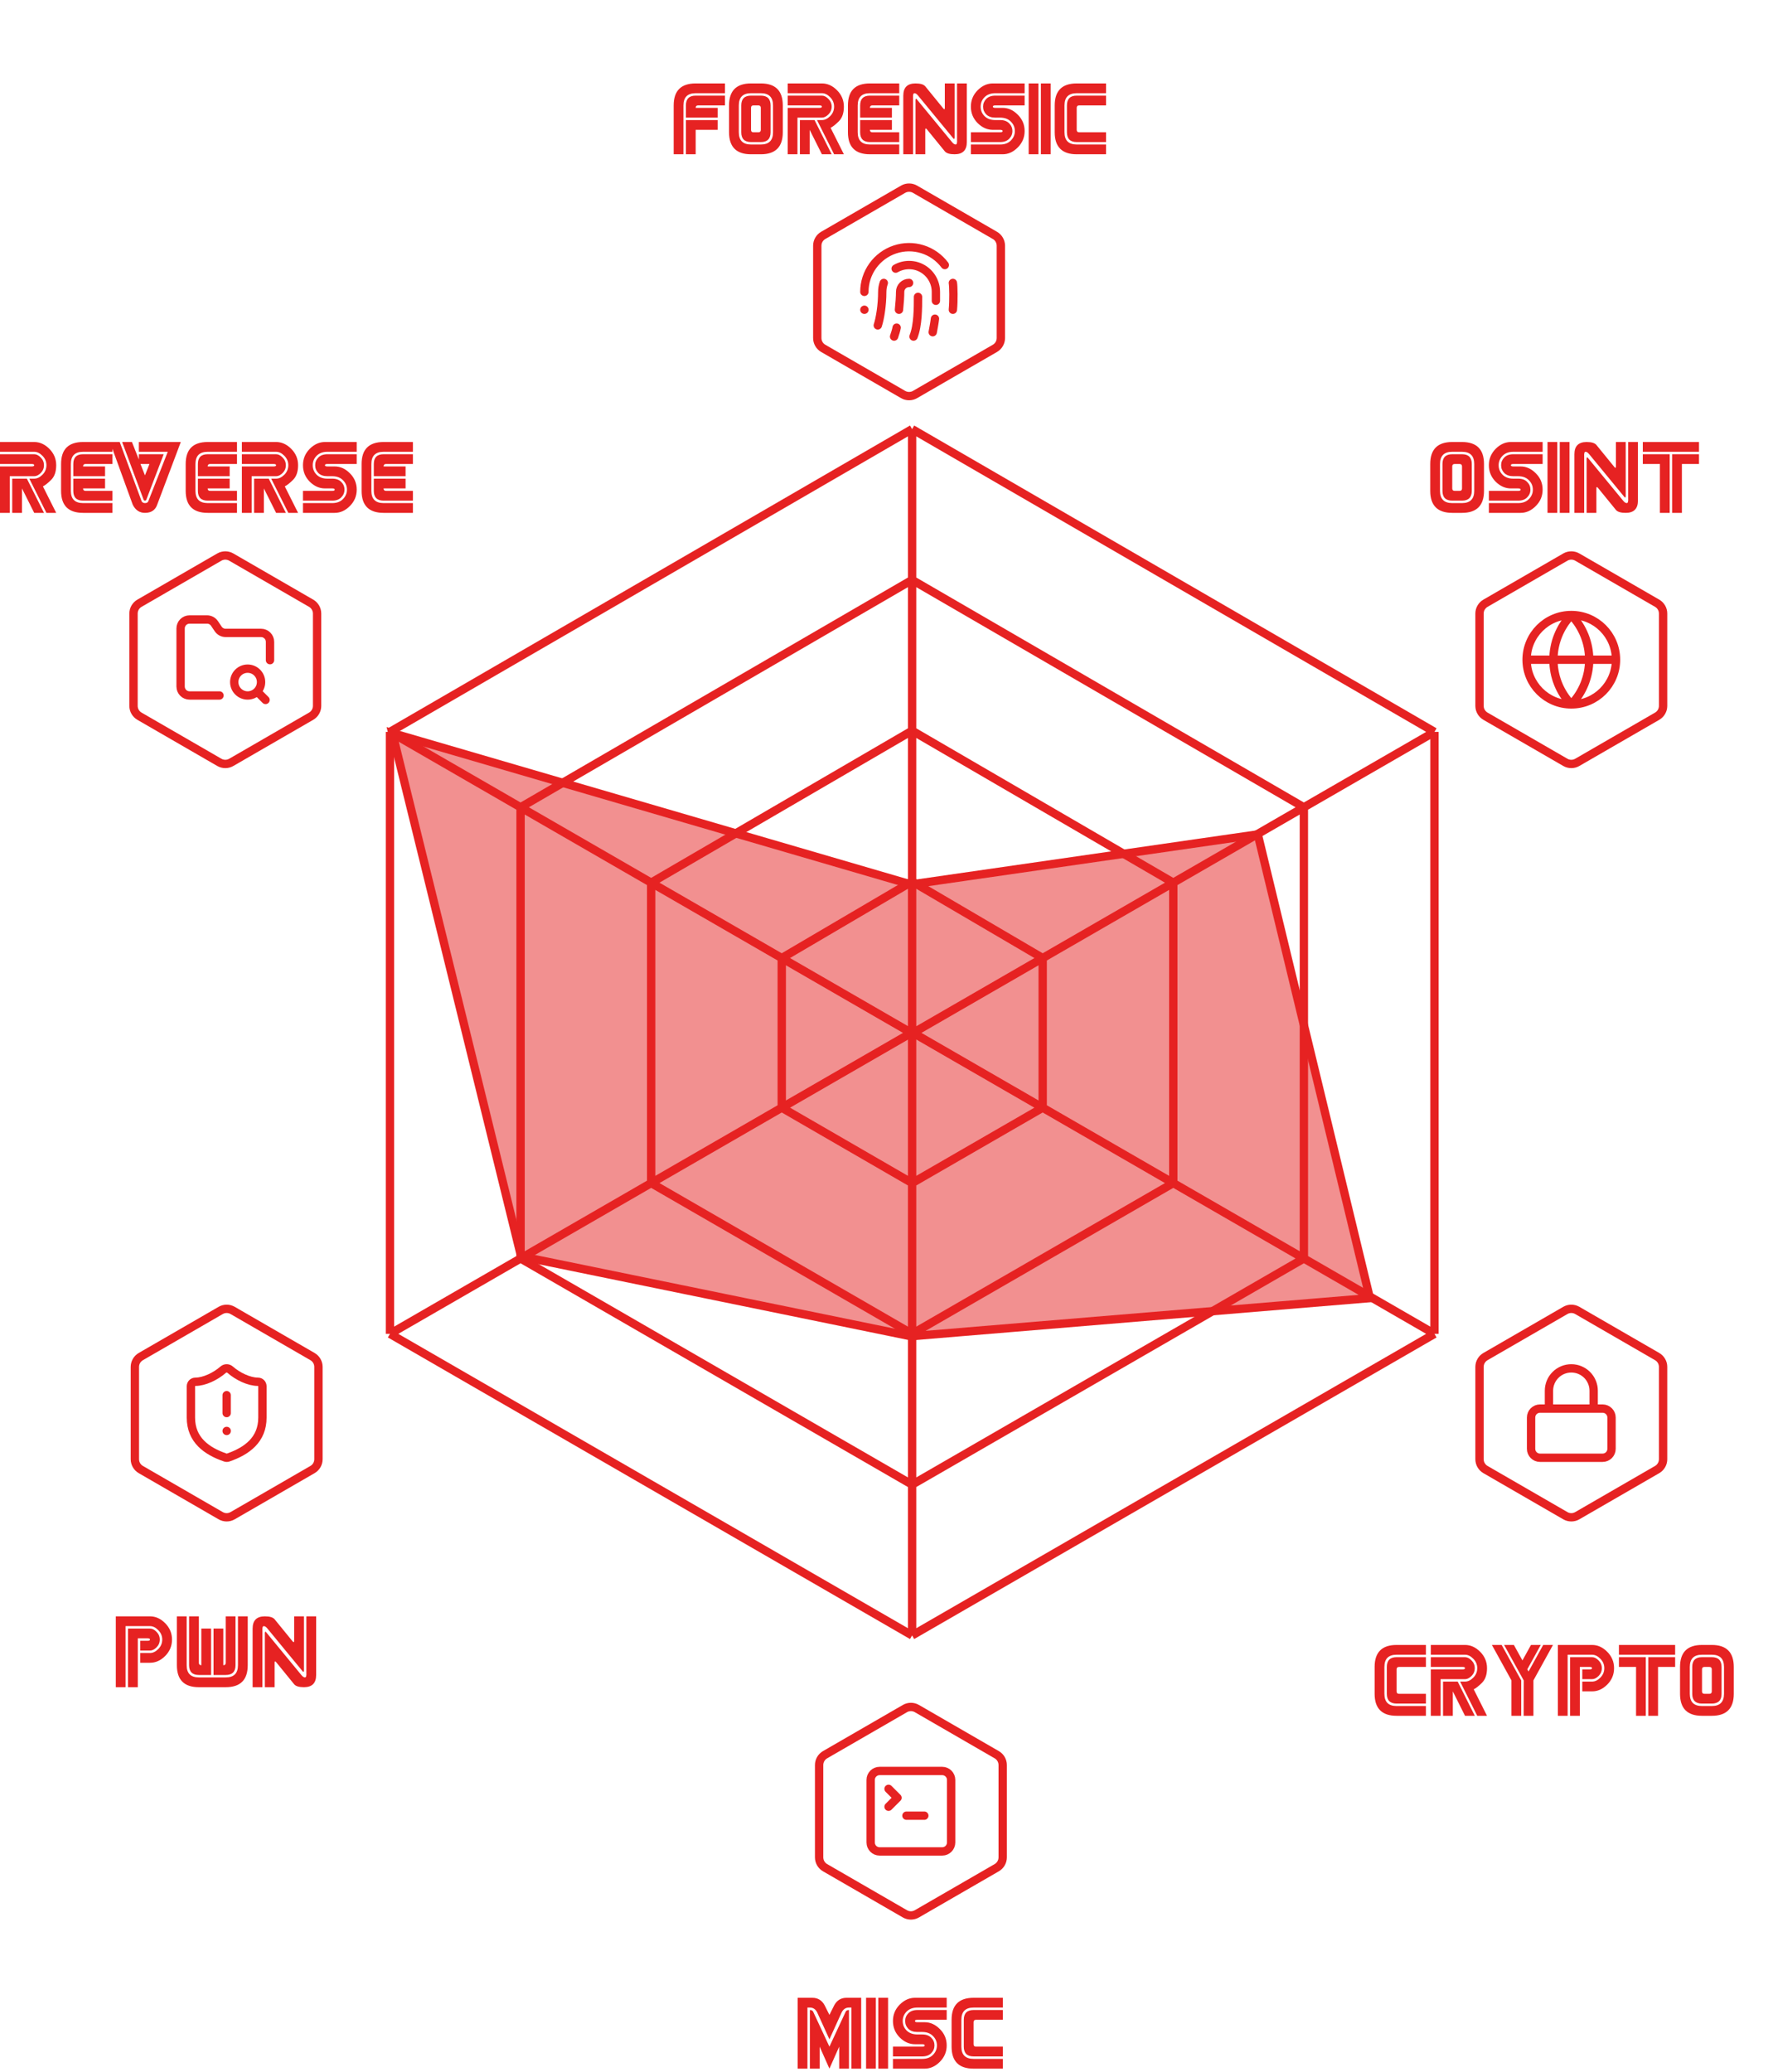 <svg width="424" height="497" viewBox="0 0 424 497" fill="none" xmlns="http://www.w3.org/2000/svg">
<path d="M218.739 102.917L93.523 175.53M218.739 102.917L344.014 175.53M218.739 102.917V139.081M218.739 247.572V283.736M218.739 247.572L250.057 265.654M218.739 247.572V211.408M93.523 175.53V319.899M93.523 175.53L124.842 193.612M218.798 247.858L187.48 229.776M344.014 319.899V175.53M344.014 319.899L218.739 392.227M344.014 319.899L312.695 301.817M93.523 319.899L218.739 392.227M93.523 319.899L124.842 301.817M218.798 247.572L187.48 265.654M344.014 175.53L312.695 193.612M218.739 247.858L250.057 229.776M218.739 392.227V356.063M156.161 211.694V283.736M156.161 211.694L218.739 175.244M156.161 211.694L187.48 229.776M156.161 211.694L124.842 193.612M156.161 283.736L218.739 319.899M156.161 283.736L187.48 265.654M156.161 283.736L124.842 301.817M218.739 175.244L281.376 211.694M218.739 175.244V211.408M218.739 175.244V139.081M281.376 211.694L281.376 283.736M281.376 211.694L250.057 229.776M281.376 211.694L312.695 193.612M281.376 283.736L218.739 319.899M281.376 283.736L250.057 265.654M281.376 283.736L312.695 301.817M218.739 319.899V283.736M218.739 319.899V356.063M187.48 229.776V265.654M187.48 229.776L218.739 211.408M187.48 265.654L218.739 283.736M218.739 283.736L250.057 265.654M250.057 265.654L250.057 229.776M250.057 229.776L218.739 211.408M124.842 193.612V301.817M124.842 193.612L218.739 139.081M124.842 301.817L218.739 356.063M218.739 356.063L312.695 301.817M312.695 301.817V193.612M312.695 193.612L218.739 139.081" stroke="#E62222" stroke-width="2"/>
<path d="M387.551 158.221C387.551 164.142 382.751 168.941 376.83 168.941M387.551 158.221C387.551 152.3 382.751 147.5 376.83 147.5M387.551 158.221H366.11M376.83 168.941C370.909 168.941 366.11 164.142 366.11 158.221M376.83 168.941C374.077 166.051 372.542 162.212 372.542 158.221C372.542 154.229 374.077 150.391 376.83 147.5M376.83 168.941C379.583 166.051 381.118 162.212 381.118 158.221C381.118 154.229 379.583 150.391 376.83 147.5M366.11 158.221C366.11 152.3 370.909 147.5 376.83 147.5M378.261 133.604L397.415 144.674C398.298 145.185 398.843 146.128 398.843 147.149V169.293C398.843 170.314 398.298 171.257 397.415 171.768L378.261 182.838C377.376 183.349 376.285 183.349 375.4 182.838L356.246 171.768C355.362 171.257 354.817 170.314 354.817 169.293V147.149C354.817 146.128 355.362 145.185 356.246 144.674L375.4 133.604C376.285 133.093 377.376 133.093 378.261 133.604Z" stroke="#E62222" stroke-width="2" stroke-linejoin="round"/>
<path d="M355.891 111.281V117.727C355.891 121.242 354.133 123 350.617 123H348.273C344.758 123 343 121.242 343 117.727V111.281C343 107.766 344.758 106.008 348.273 106.008H350.617C354.133 106.008 355.891 107.766 355.891 111.281ZM352.961 111.281V117.727C352.961 119.289 352.18 120.07 350.617 120.07H348.273C346.711 120.07 345.93 119.289 345.93 117.727V111.281C345.93 109.719 346.711 108.938 348.273 108.938H350.617C352.18 108.938 352.961 109.719 352.961 111.281ZM353.547 111.281C353.547 109.328 352.57 108.352 350.617 108.352H348.273C346.32 108.352 345.344 109.328 345.344 111.281V117.727C345.344 119.68 346.32 120.656 348.273 120.656H350.617C352.57 120.656 353.547 119.68 353.547 117.727V111.281ZM350.617 111.867C350.617 111.477 350.422 111.281 350.031 111.281H348.859C348.469 111.281 348.273 111.477 348.273 111.867V117.141C348.273 117.531 348.469 117.727 348.859 117.727H350.031C350.422 117.727 350.617 117.531 350.617 117.141V111.867ZM357.062 111.574C357.062 110.051 357.603 108.742 358.684 107.648C359.777 106.555 360.995 106.008 362.336 106.008H369.953V108.352H362.922C361.841 108.352 360.982 108.671 360.344 109.309C359.719 109.947 359.406 110.702 359.406 111.574C359.406 112.46 359.719 113.221 360.344 113.859C360.982 114.484 361.841 114.797 362.922 114.797H364.094C365.018 114.797 365.734 115.057 366.242 115.578C366.763 116.086 367.023 116.704 367.023 117.434C367.023 118.15 366.763 118.768 366.242 119.289C365.734 119.81 365.018 120.07 364.094 120.07H357.062V117.727H364.094C364.484 117.727 364.68 117.629 364.68 117.434C364.68 117.238 364.484 117.141 364.094 117.141H362.336C360.995 117.141 359.777 116.6 358.684 115.52C357.603 114.426 357.062 113.111 357.062 111.574ZM359.992 111.574C359.992 110.858 360.246 110.24 360.754 109.719C361.275 109.198 361.997 108.938 362.922 108.938H369.953V111.281H362.922C362.531 111.281 362.336 111.379 362.336 111.574C362.336 111.77 362.531 111.867 362.922 111.867H364.68C366.021 111.867 367.232 112.414 368.312 113.508C369.406 114.589 369.953 115.897 369.953 117.434C369.953 118.957 369.406 120.266 368.312 121.359C367.232 122.453 366.021 123 364.68 123H357.062V120.656H364.094C365.174 120.656 366.027 120.337 366.652 119.699C367.29 119.061 367.609 118.306 367.609 117.434C367.609 116.548 367.29 115.793 366.652 115.168C366.027 114.53 365.174 114.211 364.094 114.211H362.922C361.997 114.211 361.275 113.957 360.754 113.449C360.246 112.928 359.992 112.303 359.992 111.574ZM371.125 123V106.008H373.469V123H371.125ZM374.055 123V106.008H376.398V123H374.055ZM377.57 123V108.938C377.57 106.984 378.547 106.008 380.5 106.008C381.672 106.008 382.453 106.242 382.844 106.711L387.141 111.984C387.401 112.297 387.531 112.258 387.531 111.867V106.008H389.875V118.391C389.927 119.328 389.797 119.562 389.484 119.094L381.125 108.938C380.812 108.547 380.52 108.352 380.246 108.352C379.973 108.352 379.862 108.742 379.914 109.523V123H377.57ZM392.805 106.008V120.07C392.805 122.023 391.828 123 389.875 123C388.703 123 387.922 122.766 387.531 122.297L383.234 117.023C382.974 116.711 382.844 116.75 382.844 117.141V123H380.5V110.617C380.448 109.68 380.578 109.445 380.891 109.914L389.25 120.07C389.562 120.461 389.855 120.656 390.129 120.656C390.402 120.656 390.513 120.266 390.461 119.484V106.008H392.805ZM393.977 106.008H407.453V108.352H393.977V106.008ZM393.977 108.938H400.422V123H398.078V111.281H393.977V108.938ZM401.008 123V108.938H407.453V111.281H403.352V123H401.008Z" fill="#E62222"/>
<path d="M218.013 67.856C217.444 67.856 216.899 68.082 216.497 68.484C216.095 68.886 215.869 69.432 215.869 70C215.869 71.094 215.761 72.691 215.59 74.288M220.157 71.201C220.157 73.752 220.157 78.041 219.085 80.721M223.684 79.67C223.813 79.027 224.145 77.204 224.22 76.433M207.292 70C207.292 67.75 208 65.557 209.316 63.732C210.631 61.907 212.488 60.541 214.623 59.83C216.757 59.118 219.062 59.096 221.209 59.767C223.357 60.438 225.239 61.768 226.589 63.568M207.292 74.288H207.303M228.519 74.288C228.733 72.144 228.659 68.549 228.519 67.856M210.508 78.041C211.044 76.433 211.58 73.216 211.58 70C211.579 69.27 211.703 68.545 211.945 67.856M214.421 80.721C214.646 80.013 214.904 79.306 215.032 78.577M214.797 64.426C215.775 63.861 216.884 63.564 218.014 63.564C219.143 63.564 220.253 63.861 221.231 64.427C222.209 64.992 223.021 65.804 223.585 66.783C224.149 67.761 224.446 68.871 224.445 70V72.144M219.443 45.384L238.597 56.453C239.481 56.964 240.025 57.907 240.025 58.928V81.072C240.025 82.093 239.481 83.037 238.597 83.547L219.443 94.617C218.558 95.128 217.467 95.128 216.582 94.617L197.428 83.547C196.544 83.037 196 82.093 196 81.072V58.928C196 57.907 196.544 56.964 197.428 56.453L216.582 45.384C217.467 44.872 218.558 44.872 219.443 45.384Z" stroke="#E62222" stroke-width="2" stroke-linecap="round" stroke-linejoin="round"/>
<path d="M161.562 25.281C161.562 21.766 163.32 20.008 166.836 20.008H173.867V22.352H166.836C164.883 22.352 163.906 23.328 163.906 25.281V37H161.562V25.281ZM164.492 28.211V25.281C164.492 23.719 165.273 22.938 166.836 22.938H173.867V25.281H167.422C167.031 25.281 166.836 25.477 166.836 25.867H172.109V28.211H164.492ZM164.492 28.797H172.109V31.141H166.836V37H164.492V28.797ZM187.73 25.281V31.727C187.73 35.242 185.972 37 182.456 37H180.113C176.597 37 174.839 35.242 174.839 31.727V25.281C174.839 21.766 176.597 20.008 180.113 20.008H182.456C185.972 20.008 187.73 21.766 187.73 25.281ZM184.8 25.281V31.727C184.8 33.289 184.019 34.07 182.456 34.07H180.113C178.55 34.07 177.769 33.289 177.769 31.727V25.281C177.769 23.719 178.55 22.938 180.113 22.938H182.456C184.019 22.938 184.8 23.719 184.8 25.281ZM185.386 25.281C185.386 23.328 184.409 22.352 182.456 22.352H180.113C178.159 22.352 177.183 23.328 177.183 25.281V31.727C177.183 33.68 178.159 34.656 180.113 34.656H182.456C184.409 34.656 185.386 33.68 185.386 31.727V25.281ZM182.456 25.867C182.456 25.477 182.261 25.281 181.87 25.281H180.698C180.308 25.281 180.113 25.477 180.113 25.867V31.141C180.113 31.531 180.308 31.727 180.698 31.727H181.87C182.261 31.727 182.456 31.531 182.456 31.141V25.867ZM202.378 25.574C202.378 27.111 201.981 28.276 201.187 29.07C200.405 29.852 199.741 30.379 199.195 30.652L202.378 37H200.034L195.933 28.797H197.105C197.795 28.797 198.452 28.484 199.077 27.859C199.715 27.221 200.034 26.46 200.034 25.574C200.034 24.702 199.715 23.947 199.077 23.309C198.452 22.671 197.795 22.352 197.105 22.352H188.902V20.008H197.105C198.446 20.008 199.657 20.555 200.737 21.648C201.831 22.742 202.378 24.051 202.378 25.574ZM199.448 25.574C199.448 26.303 199.188 26.928 198.667 27.449C198.159 27.957 197.639 28.211 197.105 28.211H191.245V37H188.902V25.867H196.519C196.909 25.867 197.105 25.77 197.105 25.574C197.105 25.379 196.909 25.281 196.519 25.281H188.902V22.938H197.105C197.639 22.938 198.159 23.198 198.667 23.719C199.188 24.24 199.448 24.858 199.448 25.574ZM199.448 37H197.105L194.175 31.141V37H191.831V28.797H195.347L199.448 37ZM203.35 25.281C203.35 21.766 205.108 20.008 208.623 20.008H215.655V22.352H208.623C206.67 22.352 205.694 23.328 205.694 25.281V31.727C205.694 33.68 206.67 34.656 208.623 34.656H215.655V37H208.623C205.108 37 203.35 35.242 203.35 31.727V25.281ZM206.28 28.211V25.281C206.28 23.719 207.061 22.938 208.623 22.938H215.655V25.281H209.209C208.819 25.281 208.623 25.477 208.623 25.867H213.897V28.211H206.28ZM206.28 28.797H213.897V31.141H208.623C208.623 31.531 208.819 31.727 209.209 31.727H215.655V34.07H208.623C207.061 34.07 206.28 33.289 206.28 31.727V28.797ZM216.627 37V22.938C216.627 20.984 217.603 20.008 219.556 20.008C220.728 20.008 221.509 20.242 221.9 20.711L226.197 25.984C226.457 26.297 226.588 26.258 226.588 25.867V20.008H228.931V32.391C228.983 33.328 228.853 33.562 228.541 33.094L220.181 22.938C219.869 22.547 219.576 22.352 219.302 22.352C219.029 22.352 218.918 22.742 218.97 23.523V37H216.627ZM231.861 20.008V34.07C231.861 36.023 230.884 37 228.931 37C227.759 37 226.978 36.766 226.588 36.297L222.291 31.023C222.03 30.711 221.9 30.75 221.9 31.141V37H219.556V24.617C219.504 23.68 219.634 23.445 219.947 23.914L228.306 34.07C228.619 34.461 228.912 34.656 229.185 34.656C229.459 34.656 229.569 34.266 229.517 33.484V20.008H231.861ZM232.833 25.574C232.833 24.051 233.373 22.742 234.454 21.648C235.548 20.555 236.765 20.008 238.106 20.008H245.723V22.352H238.692C237.611 22.352 236.752 22.671 236.114 23.309C235.489 23.947 235.177 24.702 235.177 25.574C235.177 26.46 235.489 27.221 236.114 27.859C236.752 28.484 237.611 28.797 238.692 28.797H239.864C240.789 28.797 241.505 29.057 242.012 29.578C242.533 30.086 242.794 30.704 242.794 31.434C242.794 32.15 242.533 32.768 242.012 33.289C241.505 33.81 240.789 34.07 239.864 34.07H232.833V31.727H239.864C240.255 31.727 240.45 31.629 240.45 31.434C240.45 31.238 240.255 31.141 239.864 31.141H238.106C236.765 31.141 235.548 30.6 234.454 29.52C233.373 28.426 232.833 27.111 232.833 25.574ZM235.762 25.574C235.762 24.858 236.016 24.24 236.524 23.719C237.045 23.198 237.768 22.938 238.692 22.938H245.723V25.281H238.692C238.302 25.281 238.106 25.379 238.106 25.574C238.106 25.77 238.302 25.867 238.692 25.867H240.45C241.791 25.867 243.002 26.414 244.083 27.508C245.177 28.588 245.723 29.897 245.723 31.434C245.723 32.957 245.177 34.266 244.083 35.359C243.002 36.453 241.791 37 240.45 37H232.833V34.656H239.864C240.945 34.656 241.798 34.337 242.423 33.699C243.061 33.061 243.38 32.306 243.38 31.434C243.38 30.548 243.061 29.793 242.423 29.168C241.798 28.53 240.945 28.211 239.864 28.211H238.692C237.768 28.211 237.045 27.957 236.524 27.449C236.016 26.928 235.762 26.303 235.762 25.574ZM246.695 37V20.008H249.039V37H246.695ZM249.625 37V20.008H251.969V37H249.625ZM252.941 25.281C252.941 21.766 254.698 20.008 258.214 20.008H265.245V22.352H258.214C256.261 22.352 255.284 23.328 255.284 25.281V31.727C255.284 33.68 256.261 34.656 258.214 34.656H265.245V37H258.214C254.698 37 252.941 35.242 252.941 31.727V25.281ZM255.87 25.281C255.87 23.719 256.652 22.938 258.214 22.938H265.245V25.281H258.8C258.409 25.281 258.214 25.477 258.214 25.867V31.141C258.214 31.531 258.409 31.727 258.8 31.727H265.245V34.07H258.214C256.652 34.07 255.87 33.289 255.87 31.727V25.281Z" fill="#E62222"/>
<path d="M52.638 166.797H45.455C44.886 166.797 44.341 166.571 43.939 166.169C43.537 165.767 43.311 165.222 43.311 164.653V150.717C43.311 150.148 43.537 149.603 43.939 149.2C44.341 148.798 44.886 148.572 45.455 148.572H49.636C49.995 148.569 50.348 148.655 50.665 148.824C50.981 148.993 51.25 149.238 51.448 149.537L52.316 150.824C52.511 151.12 52.777 151.364 53.09 151.532C53.402 151.7 53.751 151.789 54.106 151.789H62.608C63.176 151.789 63.722 152.015 64.124 152.417C64.526 152.819 64.752 153.364 64.752 153.933V158.328M63.68 167.869L62.072 166.261M62.608 163.581C62.608 165.357 61.168 166.797 59.392 166.797C57.615 166.797 56.175 165.357 56.175 163.581C56.175 161.805 57.615 160.365 59.392 160.365C61.168 160.365 62.608 161.805 62.608 163.581ZM55.462 133.604L74.616 144.674C75.5 145.185 76.044 146.128 76.044 147.149V169.293C76.044 170.314 75.5 171.257 74.616 171.768L55.462 182.838C54.577 183.349 53.486 183.349 52.601 182.838L33.447 171.768C32.563 171.257 32.019 170.314 32.019 169.293V147.149C32.019 146.128 32.563 145.185 33.447 144.674L52.601 133.604C53.486 133.093 54.577 133.093 55.462 133.604Z" stroke="#E62222" stroke-width="2" stroke-linecap="round" stroke-linejoin="round"/>
<path d="M13.477 111.574C13.477 113.11 13.079 114.276 12.285 115.07C11.504 115.851 10.84 116.378 10.293 116.652L13.477 123H11.133L7.031 114.796H8.203C8.893 114.796 9.551 114.484 10.176 113.859C10.814 113.221 11.133 112.459 11.133 111.574C11.133 110.701 10.814 109.946 10.176 109.308C9.551 108.67 8.893 108.351 8.203 108.351H0V106.007H8.203C9.544 106.007 10.755 106.554 11.836 107.648C12.93 108.742 13.477 110.05 13.477 111.574ZM10.547 111.574C10.547 112.303 10.287 112.928 9.766 113.449C9.258 113.957 8.737 114.21 8.203 114.21H2.344V123H0V111.867H7.617C8.008 111.867 8.203 111.769 8.203 111.574C8.203 111.378 8.008 111.281 7.617 111.281H0V108.937H8.203C8.737 108.937 9.258 109.197 9.766 109.718C10.287 110.239 10.547 110.858 10.547 111.574ZM10.547 123H8.203L5.273 117.14V123H2.93V114.796H6.445L10.547 123ZM14.648 111.281C14.648 107.765 16.406 106.007 19.922 106.007H26.953V108.351H19.922C17.969 108.351 16.992 109.328 16.992 111.281V117.726C16.992 119.679 17.969 120.656 19.922 120.656H26.953V123H19.922C16.406 123 14.648 121.242 14.648 117.726V111.281ZM17.578 114.21V111.281C17.578 109.718 18.359 108.937 19.922 108.937H26.953V111.281H20.508C20.117 111.281 19.922 111.476 19.922 111.867H25.195V114.21H17.578ZM17.578 114.796H25.195V117.14H19.922C19.922 117.531 20.117 117.726 20.508 117.726H26.953V120.07H19.922C18.359 120.07 17.578 119.289 17.578 117.726V114.796ZM33.301 108.351V106.007H43.359L37.695 121.046C37.24 122.348 36.263 123 34.766 123C33.464 123 32.487 122.348 31.836 121.046L26.367 106.007H28.711L33.984 120.265C34.18 120.526 34.44 120.656 34.766 120.656C35.156 120.656 35.417 120.526 35.547 120.265L40.234 108.351H33.301ZM33.301 108.937H39.258L35.156 119.679C35.091 119.94 34.961 120.07 34.766 120.07C34.57 120.07 34.44 119.94 34.375 119.679L29.297 106.007H31.641L33.301 110.207V108.937ZM34.766 114.015L35.84 111.281H33.691L34.766 114.015ZM44.531 111.281C44.531 107.765 46.289 106.007 49.805 106.007H56.836V108.351H49.805C47.852 108.351 46.875 109.328 46.875 111.281V117.726C46.875 119.679 47.852 120.656 49.805 120.656H56.836V123H49.805C46.289 123 44.531 121.242 44.531 117.726V111.281ZM47.461 114.21V111.281C47.461 109.718 48.242 108.937 49.805 108.937H56.836V111.281H50.391C50 111.281 49.805 111.476 49.805 111.867H55.078V114.21H47.461ZM47.461 114.796H55.078V117.14H49.805C49.805 117.531 50 117.726 50.391 117.726H56.836V120.07H49.805C48.242 120.07 47.461 119.289 47.461 117.726V114.796ZM71.484 111.574C71.484 113.11 71.087 114.276 70.293 115.07C69.512 115.851 68.848 116.378 68.301 116.652L71.484 123H69.141L65.039 114.796H66.211C66.901 114.796 67.559 114.484 68.184 113.859C68.822 113.221 69.141 112.459 69.141 111.574C69.141 110.701 68.822 109.946 68.184 109.308C67.559 108.67 66.901 108.351 66.211 108.351H58.008V106.007H66.211C67.552 106.007 68.763 106.554 69.844 107.648C70.938 108.742 71.484 110.05 71.484 111.574ZM68.555 111.574C68.555 112.303 68.294 112.928 67.773 113.449C67.266 113.957 66.745 114.21 66.211 114.21H60.352V123H58.008V111.867H65.625C66.016 111.867 66.211 111.769 66.211 111.574C66.211 111.378 66.016 111.281 65.625 111.281H58.008V108.937H66.211C66.745 108.937 67.266 109.197 67.773 109.718C68.294 110.239 68.555 110.858 68.555 111.574ZM68.555 123H66.211L63.281 117.14V123H60.938V114.796H64.453L68.555 123ZM72.656 111.574C72.656 110.05 73.197 108.742 74.277 107.648C75.371 106.554 76.588 106.007 77.93 106.007H85.547V108.351H78.516C77.435 108.351 76.576 108.67 75.938 109.308C75.312 109.946 75 110.701 75 111.574C75 112.459 75.312 113.221 75.938 113.859C76.576 114.484 77.435 114.796 78.516 114.796H79.688C80.612 114.796 81.328 115.057 81.836 115.578C82.357 116.085 82.617 116.704 82.617 117.433C82.617 118.149 82.357 118.768 81.836 119.289C81.328 119.809 80.612 120.07 79.688 120.07H72.656V117.726H79.688C80.078 117.726 80.273 117.628 80.273 117.433C80.273 117.238 80.078 117.14 79.688 117.14H77.93C76.588 117.14 75.371 116.6 74.277 115.519C73.197 114.425 72.656 113.11 72.656 111.574ZM75.586 111.574C75.586 110.858 75.84 110.239 76.348 109.718C76.868 109.197 77.591 108.937 78.516 108.937H85.547V111.281H78.516C78.125 111.281 77.93 111.378 77.93 111.574C77.93 111.769 78.125 111.867 78.516 111.867H80.273C81.615 111.867 82.826 112.414 83.906 113.507C85 114.588 85.547 115.897 85.547 117.433C85.547 118.957 85 120.265 83.906 121.359C82.826 122.453 81.615 123 80.273 123H72.656V120.656H79.688C80.768 120.656 81.621 120.337 82.246 119.699C82.884 119.061 83.203 118.306 83.203 117.433C83.203 116.548 82.884 115.792 82.246 115.167C81.621 114.529 80.768 114.21 79.688 114.21H78.516C77.591 114.21 76.868 113.957 76.348 113.449C75.84 112.928 75.586 112.303 75.586 111.574ZM86.719 111.281C86.719 107.765 88.477 106.007 91.992 106.007H99.023V108.351H91.992C90.039 108.351 89.062 109.328 89.062 111.281V117.726C89.062 119.679 90.039 120.656 91.992 120.656H99.023V123H91.992C88.477 123 86.719 121.242 86.719 117.726V111.281ZM89.648 114.21V111.281C89.648 109.718 90.43 108.937 91.992 108.937H99.023V111.281H92.578C92.188 111.281 91.992 111.476 91.992 111.867H97.266V114.21H89.648ZM89.648 114.796H97.266V117.14H91.992C91.992 117.531 92.188 117.726 92.578 117.726H99.023V120.07H91.992C90.43 120.07 89.648 119.289 89.648 117.726V114.796Z" fill="#E62222"/>
<path d="M54.358 334.607V338.895M54.358 343.183H54.368M62.934 339.967C62.934 345.327 59.182 348.008 54.722 349.562C54.489 349.641 54.235 349.637 54.004 349.551C49.534 348.008 45.782 345.327 45.782 339.967V332.463C45.782 332.179 45.895 331.906 46.096 331.705C46.297 331.504 46.569 331.391 46.854 331.391C48.998 331.391 51.678 330.104 53.543 328.475C53.77 328.281 54.059 328.174 54.358 328.174C54.657 328.174 54.946 328.281 55.173 328.475C57.049 330.115 59.718 331.391 61.862 331.391C62.147 331.391 62.419 331.504 62.62 331.705C62.821 331.906 62.934 332.179 62.934 332.463V339.967ZM55.788 314.279L74.942 325.348C75.826 325.859 76.371 326.802 76.371 327.823V349.967C76.371 350.988 75.826 351.932 74.942 352.442L55.788 363.512C54.903 364.023 53.812 364.023 52.928 363.512L33.773 352.442C32.89 351.932 32.345 350.988 32.345 349.967V327.823C32.345 326.802 32.89 325.859 33.774 325.348L52.928 314.279C53.812 313.767 54.903 313.767 55.788 314.279Z" stroke="#E62222" stroke-width="2" stroke-linecap="round" stroke-linejoin="round"/>
<path d="M41.248 393.215C41.248 394.751 40.701 396.066 39.607 397.16C38.526 398.241 37.315 398.781 35.974 398.781H33.63V396.438H35.974C36.664 396.438 37.322 396.125 37.947 395.5C38.585 394.862 38.904 394.1 38.904 393.215C38.904 392.342 38.585 391.587 37.947 390.949C37.322 390.311 36.664 389.992 35.974 389.992H30.115V404.641H27.771V387.648H35.974C37.315 387.648 38.526 388.195 39.607 389.289C40.701 390.383 41.248 391.691 41.248 393.215ZM38.318 393.215C38.318 393.944 38.057 394.569 37.537 395.09C37.029 395.598 36.508 395.852 35.974 395.852H33.63V393.508H35.388C35.779 393.508 35.974 393.41 35.974 393.215C35.974 393.02 35.779 392.922 35.388 392.922H33.044V404.641H30.701V390.578H35.974C36.508 390.578 37.029 390.839 37.537 391.359C38.057 391.88 38.318 392.499 38.318 393.215ZM47.693 404.641C44.177 404.641 42.419 402.883 42.419 399.367V387.648H44.763V399.367C44.763 401.32 45.74 402.297 47.693 402.297H54.138C56.091 402.297 57.068 401.32 57.068 399.367V387.648H59.412V399.367C59.412 402.883 57.654 404.641 54.138 404.641H47.693ZM50.623 401.711H47.693C46.13 401.711 45.349 400.93 45.349 399.367V387.648H47.693V398.781C47.693 399.172 47.888 399.367 48.279 399.367V390.578H50.623V401.711ZM51.209 390.578H53.552V399.367C53.943 399.367 54.138 399.172 54.138 398.781V387.648H56.482V399.367C56.482 400.93 55.701 401.711 54.138 401.711H51.209V390.578ZM60.584 404.641V390.578C60.584 388.625 61.56 387.648 63.513 387.648C64.685 387.648 65.466 387.883 65.857 388.352L70.154 393.625C70.414 393.938 70.544 393.898 70.544 393.508V387.648H72.888V400.031C72.94 400.969 72.81 401.203 72.498 400.734L64.138 390.578C63.826 390.188 63.533 389.992 63.259 389.992C62.986 389.992 62.875 390.383 62.927 391.164V404.641H60.584ZM75.818 387.648V401.711C75.818 403.664 74.841 404.641 72.888 404.641C71.716 404.641 70.935 404.406 70.544 403.938L66.248 398.664C65.987 398.352 65.857 398.391 65.857 398.781V404.641H63.513V392.258C63.461 391.32 63.591 391.086 63.904 391.555L72.263 401.711C72.576 402.102 72.869 402.297 73.142 402.297C73.415 402.297 73.526 401.906 73.474 401.125V387.648H75.818Z" fill="#E62222"/>
<path d="M213.092 433.309L215.237 431.164L213.092 429.02M217.381 435.453H221.669M210.948 424.732H225.957C227.141 424.732 228.101 425.692 228.101 426.876V441.885C228.101 443.069 227.141 444.029 225.957 444.029H210.948C209.764 444.029 208.804 443.069 208.804 441.885V426.876C208.804 425.692 209.764 424.732 210.948 424.732ZM219.883 409.764L239.037 420.833C239.921 421.344 240.465 422.288 240.465 423.309V445.453C240.465 446.473 239.921 447.417 239.037 447.928L219.883 458.997C218.998 459.509 217.907 459.509 217.022 458.997L197.868 447.928C196.984 447.417 196.44 446.473 196.44 445.453V423.309C196.44 422.288 196.984 421.344 197.868 420.833L217.022 409.764C217.907 409.252 218.998 409.252 219.883 409.764Z" stroke="#E62222" stroke-width="2" stroke-linecap="round" stroke-linejoin="round"/>
<path d="M191.294 496.124V479.131H194.81C196.112 479.131 197.088 479.717 197.739 480.889L198.911 483.233L200.083 480.889C200.734 479.717 201.711 479.131 203.013 479.131H206.528V496.124H204.185V481.475H203.599C202.817 481.475 202.231 481.866 201.841 482.647L198.911 489.092L195.981 482.647C195.591 481.866 195.005 481.475 194.224 481.475H193.638V496.124H191.294ZM194.224 496.124V482.061C194.614 482.061 194.875 482.191 195.005 482.452L198.911 490.85L202.817 482.452C202.948 482.191 203.208 482.061 203.599 482.061V496.124H201.255V490.85L198.911 496.124L196.567 490.85V496.124H194.224ZM207.7 496.124V479.131H210.044V496.124H207.7ZM210.63 496.124V479.131H212.974V496.124H210.63ZM214.146 484.698C214.146 483.174 214.686 481.866 215.767 480.772C216.86 479.678 218.078 479.131 219.419 479.131H227.036V481.475H220.005C218.924 481.475 218.065 481.794 217.427 482.432C216.802 483.07 216.489 483.825 216.489 484.698C216.489 485.583 216.802 486.345 217.427 486.983C218.065 487.608 218.924 487.92 220.005 487.92H221.177C222.101 487.92 222.817 488.181 223.325 488.702C223.846 489.209 224.106 489.828 224.106 490.557C224.106 491.273 223.846 491.892 223.325 492.413C222.817 492.933 222.101 493.194 221.177 493.194H214.146V490.85H221.177C221.567 490.85 221.763 490.752 221.763 490.557C221.763 490.362 221.567 490.264 221.177 490.264H219.419C218.078 490.264 216.86 489.724 215.767 488.643C214.686 487.549 214.146 486.234 214.146 484.698ZM217.075 484.698C217.075 483.982 217.329 483.363 217.837 482.842C218.358 482.321 219.08 482.061 220.005 482.061H227.036V484.405H220.005C219.614 484.405 219.419 484.502 219.419 484.698C219.419 484.893 219.614 484.991 220.005 484.991H221.763C223.104 484.991 224.315 485.538 225.396 486.631C226.489 487.712 227.036 489.021 227.036 490.557C227.036 492.081 226.489 493.389 225.396 494.483C224.315 495.577 223.104 496.124 221.763 496.124H214.146V493.78H221.177C222.257 493.78 223.11 493.461 223.735 492.823C224.373 492.185 224.692 491.43 224.692 490.557C224.692 489.672 224.373 488.917 223.735 488.292C223.11 487.653 222.257 487.334 221.177 487.334H220.005C219.08 487.334 218.358 487.081 217.837 486.573C217.329 486.052 217.075 485.427 217.075 484.698ZM228.208 484.405C228.208 480.889 229.966 479.131 233.481 479.131H240.513V481.475H233.481C231.528 481.475 230.552 482.452 230.552 484.405V490.85C230.552 492.803 231.528 493.78 233.481 493.78H240.513V496.124H233.481C229.966 496.124 228.208 494.366 228.208 490.85V484.405ZM231.138 484.405C231.138 482.842 231.919 482.061 233.481 482.061H240.513V484.405H234.067C233.677 484.405 233.481 484.6 233.481 484.991V490.264C233.481 490.655 233.677 490.85 234.067 490.85H240.513V493.194H233.481C231.919 493.194 231.138 492.413 231.138 490.85V484.405Z" fill="#E62222"/>
<path d="M371.469 337.823V333.535C371.469 332.113 372.034 330.75 373.039 329.745C374.045 328.739 375.408 328.175 376.83 328.175C378.251 328.175 379.615 328.739 380.62 329.745C381.625 330.75 382.19 332.113 382.19 333.535V337.823M369.325 337.823H384.334C385.518 337.823 386.478 338.783 386.478 339.967V347.472C386.478 348.656 385.518 349.616 384.334 349.616H369.325C368.141 349.616 367.181 348.656 367.181 347.472V339.967C367.181 338.783 368.141 337.823 369.325 337.823ZM378.26 314.279L397.414 325.348C398.298 325.859 398.842 326.802 398.842 327.823V349.967C398.842 350.988 398.298 351.932 397.414 352.442L378.26 363.512C377.375 364.023 376.284 364.023 375.399 363.512L356.245 352.442C355.361 351.932 354.817 350.988 354.817 349.967V327.823C354.817 326.802 355.361 325.859 356.245 325.348L375.399 314.279C376.284 313.767 377.375 313.767 378.26 314.279Z" stroke="#E62222" stroke-width="2" stroke-linecap="round" stroke-linejoin="round"/>
<path d="M329.66 399.783C329.66 396.267 331.417 394.509 334.933 394.509H341.964V396.853H334.933C332.98 396.853 332.003 397.83 332.003 399.783V406.228C332.003 408.181 332.98 409.158 334.933 409.158H341.964V411.501H334.933C331.417 411.501 329.66 409.744 329.66 406.228V399.783ZM332.589 399.783C332.589 398.22 333.371 397.439 334.933 397.439H341.964V399.783H335.519C335.128 399.783 334.933 399.978 334.933 400.369V405.642C334.933 406.033 335.128 406.228 335.519 406.228H341.964V408.572H334.933C333.371 408.572 332.589 407.791 332.589 406.228V399.783ZM356.613 400.076C356.613 401.612 356.216 402.778 355.421 403.572C354.64 404.353 353.976 404.88 353.429 405.154L356.613 411.501H354.269L350.167 403.298H351.339C352.029 403.298 352.687 402.986 353.312 402.361C353.95 401.723 354.269 400.961 354.269 400.076C354.269 399.203 353.95 398.448 353.312 397.81C352.687 397.172 352.029 396.853 351.339 396.853H343.136V394.509H351.339C352.681 394.509 353.891 395.056 354.972 396.15C356.066 397.244 356.613 398.552 356.613 400.076ZM353.683 400.076C353.683 400.805 353.423 401.43 352.902 401.951C352.394 402.458 351.873 402.712 351.339 402.712H345.48V411.501H343.136V400.369H350.753C351.144 400.369 351.339 400.271 351.339 400.076C351.339 399.88 351.144 399.783 350.753 399.783H343.136V397.439H351.339C351.873 397.439 352.394 397.699 352.902 398.22C353.423 398.741 353.683 399.36 353.683 400.076ZM353.683 411.501H351.339L348.41 405.642V411.501H346.066V403.298H349.582L353.683 411.501ZM364.816 411.501H362.472V403.005L357.785 394.509H360.128L364.816 403.005V411.501ZM360.714 394.509H363.058L365.109 398.22L367.16 394.509H369.503L366.281 400.349L366.574 400.876L370.089 394.509H372.433L367.746 403.005V411.501H365.402L365.421 403.025L360.714 394.509ZM387.082 400.076C387.082 401.612 386.535 402.927 385.441 404.021C384.36 405.102 383.149 405.642 381.808 405.642H379.464V403.298H381.808C382.498 403.298 383.156 402.986 383.781 402.361C384.419 401.723 384.738 400.961 384.738 400.076C384.738 399.203 384.419 398.448 383.781 397.81C383.156 397.172 382.498 396.853 381.808 396.853H375.949V411.501H373.605V394.509H381.808C383.149 394.509 384.36 395.056 385.441 396.15C386.535 397.244 387.082 398.552 387.082 400.076ZM384.152 400.076C384.152 400.805 383.891 401.43 383.371 401.951C382.863 402.458 382.342 402.712 381.808 402.712H379.464V400.369H381.222C381.613 400.369 381.808 400.271 381.808 400.076C381.808 399.88 381.613 399.783 381.222 399.783H378.878V411.501H376.535V397.439H381.808C382.342 397.439 382.863 397.699 383.371 398.22C383.891 398.741 384.152 399.36 384.152 400.076ZM388.253 394.509H401.73V396.853H388.253V394.509ZM388.253 397.439H394.699V411.501H392.355V399.783H388.253V397.439ZM395.285 411.501V397.439H401.73V399.783H397.628V411.501H395.285ZM415.792 399.783V406.228C415.792 409.744 414.035 411.501 410.519 411.501H408.175C404.66 411.501 402.902 409.744 402.902 406.228V399.783C402.902 396.267 404.66 394.509 408.175 394.509H410.519C414.035 394.509 415.792 396.267 415.792 399.783ZM412.863 399.783V406.228C412.863 407.791 412.082 408.572 410.519 408.572H408.175C406.613 408.572 405.832 407.791 405.832 406.228V399.783C405.832 398.22 406.613 397.439 408.175 397.439H410.519C412.082 397.439 412.863 398.22 412.863 399.783ZM413.449 399.783C413.449 397.83 412.472 396.853 410.519 396.853H408.175C406.222 396.853 405.246 397.83 405.246 399.783V406.228C405.246 408.181 406.222 409.158 408.175 409.158H410.519C412.472 409.158 413.449 408.181 413.449 406.228V399.783ZM410.519 400.369C410.519 399.978 410.324 399.783 409.933 399.783H408.761C408.371 399.783 408.175 399.978 408.175 400.369V405.642C408.175 406.033 408.371 406.228 408.761 406.228H409.933C410.324 406.228 410.519 406.033 410.519 405.642V400.369Z" fill="#E62222"/>
<path d="M218.453 212.123L94.095 175.816L124.97 301.317L218.453 320.471L328.517 311.323L301.644 200.116L218.453 212.123Z" fill="#E62222" fill-opacity="0.5" stroke="#E62222" stroke-width="2"/>
</svg>
